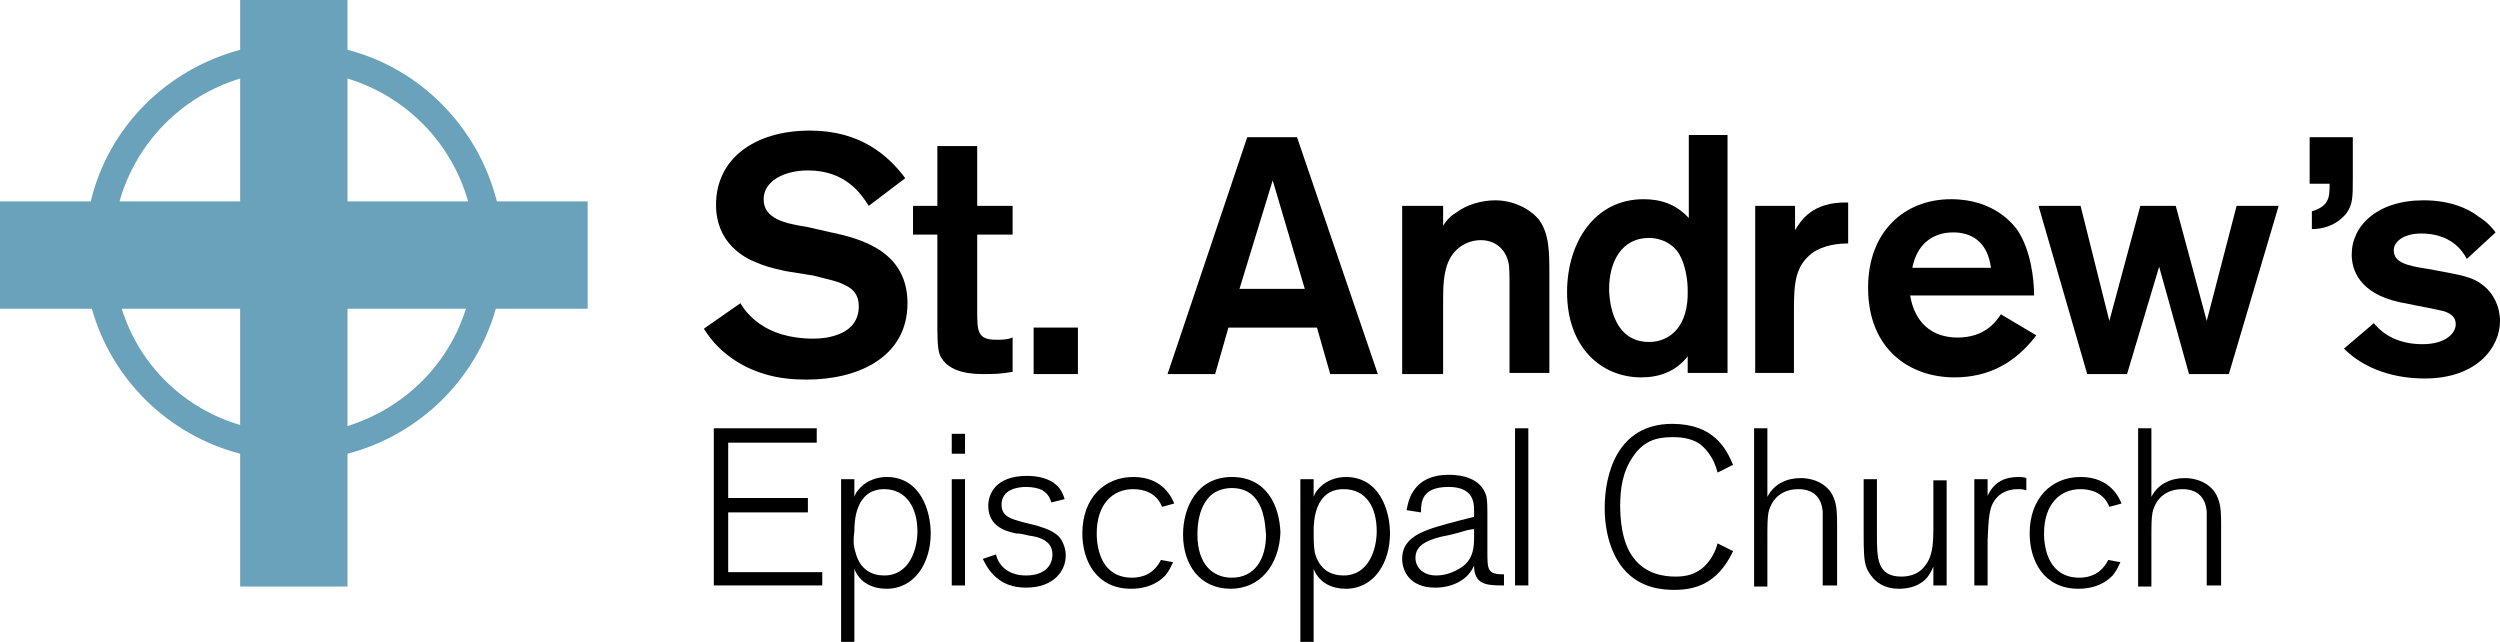 <?xml version="1.0" encoding="utf-8"?>
<!-- Generator: Adobe Illustrator 19.2.0, SVG Export Plug-In . SVG Version: 6.00 Build 0)  -->
<svg version="1.1" id="Layer_1" xmlns="http://www.w3.org/2000/svg" xmlns:xlink="http://www.w3.org/1999/xlink" x="0px" y="0px"
	 viewBox="0 0 225.9 58" style="enable-background:new 0 0 225.9 58;" xml:space="preserve">
<style type="text/css">
	.st0{fill:#6BA2BB;}
</style>
<g>
	<path d="M66.9,27.4c0.5,0.8,2.1,3.2,6.6,3.2c0.8,0,1.5-0.1,2.3-0.4c1.5-0.6,1.8-1.7,1.8-2.5c0-1.4-0.9-1.8-1.6-2.1
		c-0.5-0.2-0.5-0.2-2.5-0.7L71,24.5c-1.4-0.3-2-0.5-2.7-0.8c-1-0.4-3.6-1.7-3.6-5.2c0-4.1,3.4-6.7,8.5-6.7c4.6,0,7.1,2.3,8.6,4.3
		l-3.3,2.5c-0.7-1.1-2.1-3.2-5.5-3.2c-2.2,0-4,1-4,2.6c0,1.8,2,2.2,3.9,2.5l2.2,0.5c2.9,0.6,6.9,1.8,6.9,6.4c0,4.9-4.5,6.9-9.1,6.9
		c-1.2,0-2.5-0.1-3.8-0.5c-1.4-0.4-3.9-1.5-5.5-4.1L66.9,27.4z"/>
	<path d="M88.3,21.2V28c0,1.9,0,2.7,1.7,2.7c0.5,0,1,0,1.5-0.2v3.1c-1.1,0.2-1.8,0.2-2.6,0.2c-0.8,0-3.3,0-4-1.8
		c-0.2-0.6-0.2-1.6-0.2-3.1v-7.7h-2.2v-2.6h2.2v-5.4h3.6v5.4h3.2v2.6H88.3z"/>
	<path d="M97.4,29.6v4.2h-4v-4.2H97.4z"/>
	<path d="M119,29.6h-8l-1.2,4.2h-4.3l7.2-21.4h4.5l7.3,21.4h-4.3L119,29.6z M117.9,26.1l-2.9-9.8l-3,9.8H117.9z"/>
	<path d="M126.7,18.6h3.7v1.8c0.2-0.3,0.5-0.8,1.2-1.2c0.9-0.7,2.3-1.1,3.5-1.1c1.7,0,3.2,0.8,4,1.8c0.9,1.3,0.9,2.9,0.9,4.9v8.9
		h-3.6V26c0-1.1,0-1.9-0.1-2.3c-0.3-1.3-1.3-2-2.5-2c-1.2,0-2.3,0.7-2.8,1.7c-0.6,1.1-0.6,2.7-0.6,3.8v6.6h-3.7V18.6z"/>
	<path d="M156.1,12.3v21.4h-3.6v-1.5c-1.1,1.4-2.6,1.9-4.2,1.9c-3.6,0-6.7-2.7-6.7-7.7c0-4.5,2.5-8.4,6.9-8.4c1.5,0,2.9,0.4,4.1,1.7
		v-7.5H156.1z M151.7,22.9c-0.5-0.8-1.5-1.4-2.7-1.4c-2.5,0-3.6,2.2-3.6,4.6c0,0.3,0,4.8,3.6,4.8c1.9,0,3.6-1.4,3.5-4.7
		C152.5,25.3,152.3,23.9,151.7,22.9z"/>
	<path d="M162.2,18.6v2.2c0.5-0.8,1.5-2.6,4.8-2.5V22c-0.8,0-2.2,0.1-3.3,0.9c-1.5,1.2-1.6,2.7-1.6,5.2v5.6h-3.5V18.6H162.2z"/>
	<path d="M184,30.3c-1.9,2.5-4.3,3.8-7.4,3.8c-4,0-7.8-2.5-7.8-8.1c0-5.1,3.3-8,7.5-8c4,0,5.7,2.4,6,2.8c1.2,1.8,1.5,4.4,1.5,5.9
		h-11.2c0.4,2.4,1.9,3.8,4.3,3.8c2.5,0,3.5-1.5,3.9-2.1L184,30.3z M179.9,24.2c-0.3-2.4-1.8-3.2-3.4-3.2c-1.9,0-3.3,1.1-3.7,3.2
		H179.9z"/>
	<path d="M202.1,18.6h3.8l-4.5,15.2h-3.6l-2.7-9.7l-2.9,9.7h-3.6l-4.4-15.2h3.8l2.6,10.4l2.8-10.4h3.2l2.8,10.4L202.1,18.6z"/>
	<path d="M212.6,12.3v3.8c0,1.7,0,2.4-0.6,3.2c-1,1.2-2.3,1.4-3.1,1.4v-1.6c1.6-0.5,1.6-1.3,1.6-2.5h-1.8v-4.2H212.6z"/>
	<path d="M214.5,29.2c0.9,1.1,2.3,1.9,4.4,1.9c2.1,0,3-1,3-1.8c0-1-1.1-1.2-1.6-1.3c-0.5-0.1-3-0.6-3.5-0.7
		c-3.6-0.8-4.3-2.9-4.3-4.3c0-2.6,2.3-4.9,6.5-4.9c2.3,0,4,0.7,5,1.5c0.8,0.5,1.2,1,1.5,1.4l-2.6,2.4c-0.4-0.8-1.5-2.3-4.1-2.3
		c-1.7,0-2.5,0.8-2.5,1.5c0,1.1,1.1,1.4,3.1,1.7c3.2,0.6,4,0.7,5,1.5c0.9,0.7,1.5,1.9,1.5,3.2c0,2.4-2.1,5.2-6.8,5.2
		c-2.7,0-5.4-0.8-7.3-2.7L214.5,29.2z"/>
	<path d="M74.3,52.9h-9.8V38.7h9.3v1.3h-8V45H73v1.3h-7.2v5.4h8.5V52.9z"/>
	<path d="M76,43.3h1.2v1.6c0.1-0.3,0.2-0.5,0.6-0.9c0.6-0.6,1.5-0.9,2.3-0.9c3.1,0,4,3.1,4,5.1c0,2.6-1.4,5-4,5
		c-1.2,0-2.4-0.5-2.9-1.8V58H76V43.3z M77.3,49.9c0.4,1.6,1.5,2.1,2.6,2.1c2.3,0,3-2.4,3-4c0-2.1-1-3.8-3-3.8
		c-2.6,0-2.7,2.9-2.7,3.8C77.1,48.7,77.1,49.3,77.3,49.9z"/>
	<path d="M87.1,41H86v-1.8h1.2V41z M87.1,52.9H86v-9.6h1.2V52.9z"/>
	<path d="M93.7,47.5c0.6,0.2,1.4,0.4,2,1c0.4,0.5,0.6,1.1,0.6,1.7c0,1.4-1.1,2.9-3.6,2.9c-1.2,0-2-0.4-2.4-0.7
		c-0.7-0.5-1.1-1.1-1.5-1.9l1.2-0.4c0.2,0.9,1,1.9,2.7,1.9c1.7,0,2.4-0.9,2.4-1.9c0-1.3-1.3-1.6-2.1-1.7c-0.4-0.1-0.8-0.2-1.2-0.2
		c-0.9-0.2-2.5-0.6-2.5-2.5c0-1,0.6-2.7,3.5-2.7c0.9,0,1.7,0.2,2.2,0.5c0.9,0.5,1.1,1.3,1.2,1.6l-1.2,0.3c-0.1-0.3-0.2-0.7-0.8-1.1
		c-0.4-0.2-0.9-0.3-1.5-0.3c-0.7,0-2.2,0.2-2.2,1.6c0,1.1,0.9,1.3,2,1.6L93.7,47.5z"/>
	<path d="M106,50.8c-0.2,0.4-0.3,0.7-0.7,1.2c-0.3,0.3-1.2,1.2-3.1,1.2c-3.1,0-4.4-2.5-4.4-5c0-3.2,2-5.1,4.6-5.1
		c2.7,0,3.5,1.9,3.7,2.4l-1.1,0.3c-0.5-1.3-1.7-1.6-2.6-1.6c-1.9,0-3.3,1.4-3.3,4c0,1.5,0.5,4,3.2,4c1,0,2-0.4,2.6-1.6L106,50.8z"/>
	<path d="M111.2,53.2c-2.8,0-4.3-2.2-4.3-4.9c0-2.5,1.3-5.2,4.4-5.2c3.1,0,4.3,2.5,4.4,5C115.6,51,113.9,53.2,111.2,53.2z
		 M111.3,44.1c-0.8,0-1.7,0.3-2.2,1c-0.8,1-0.9,2.4-0.9,3.2c0,2.7,1.4,3.9,3.1,3.9c2.1,0,3.1-1.7,3.1-3.9
		C114.3,47.7,114.4,44.1,111.3,44.1z"/>
	<path d="M117.5,43.3h1.2v1.6c0.1-0.3,0.2-0.5,0.6-0.9c0.6-0.6,1.5-0.9,2.3-0.9c3.1,0,4,3.1,4,5.1c0,2.6-1.4,5-4,5
		c-1.2,0-2.4-0.5-2.9-1.8V58h-1.2V43.3z M118.8,49.9c0.4,1.6,1.5,2.1,2.6,2.1c2.3,0,3-2.4,3-4c0-2.1-0.9-3.8-3-3.8
		c-2.6,0-2.7,2.9-2.7,3.8C118.7,48.7,118.7,49.3,118.8,49.9z"/>
	<path d="M135.8,52.9c-1.5,0-2.5-0.1-2.6-1.6v-0.2c0,0.1-0.1,0.1-0.1,0.2c-0.6,1.2-2,1.8-3.4,1.8c-2.4,0-3-1.6-3-2.6
		c0-2.2,2.3-2.7,5.3-3.5l1.2-0.3v-0.5c0-0.7,0-2.2-2.3-2.2c-2.4,0-2.5,1.3-2.5,2.3l-1.3-0.2c0.1-0.5,0.2-1.1,0.6-1.7
		c0.7-1.1,1.9-1.5,3.2-1.5c1.2,0,2.9,0.3,3.4,1.9c0.1,0.5,0.1,0.9,0.1,1.9v3.1c0,1.7,0,2.1,1.5,2.1V52.9z M133.2,47.8l-0.6,0.1
		c-1.3,0.4-1.9,0.5-2.4,0.6c-1.1,0.3-2.3,0.7-2.3,1.9c0,0.8,0.6,1.6,1.9,1.6c0.9,0,1.9-0.4,2.6-1c0.7-0.7,0.8-1.5,0.8-2.5V47.8z"/>
	<path d="M138.1,52.9h-1.2V38.7h1.2V52.9z"/>
	<path d="M156.6,49.8c-1.4,3-3.5,3.5-5.3,3.5c-1,0-3.1-0.1-4.6-1.9c-1.1-1.3-1.7-3.3-1.7-5.5c0-3,1.1-7.6,6.1-7.6
		c3.8,0,4.9,2.3,5.5,3.7l-1.4,0.7c-0.3-1.2-0.9-2-1.5-2.5c-0.9-0.7-2.1-0.7-2.6-0.7c-1.5,0-2.6,0.4-3.5,1.7c-1,1.4-1.2,3-1.2,4.5
		c0,1,0.1,3.3,1.2,4.7c1.1,1.5,2.8,1.7,3.8,1.7c0.7,0,1.5-0.1,2.2-0.6c0.5-0.3,1.3-1.2,1.6-2.4L156.6,49.8z"/>
	<path d="M165.9,52.9h-1.2v-5.2c0-0.2,0-1.4,0-1.5c-0.1-1.1-0.7-2-2.2-2c-1.1,0-2.3,0.5-2.7,2.1c-0.1,0.6-0.1,1.2-0.1,2.5v4.2h-1.2
		V38.7h1.2v6.2c0.6-1.2,1.8-1.7,3-1.7c1.4,0,2.6,0.7,3,1.8c0.3,0.7,0.3,1.5,0.3,2.6V52.9z"/>
	<path d="M175.9,52.9h-1.2v-1.7c-0.1,0.2-0.2,0.5-0.5,0.9c-0.7,0.9-1.8,1.1-2.6,1.1c-1.9,0-2.6-1.2-2.9-1.8
		c-0.3-0.7-0.3-1.7-0.3-3.4v-4.7h1.2v5c0,2.1,0,3.8,2.2,3.8c0.5,0,1.4-0.1,2-0.8c0.8-0.9,0.9-1.9,0.9-3.7v-4.2h1.2V52.9z"/>
	<path d="M179.6,52.9h-1.2v-9.6h1.2v1.5c0.6-1.3,1.6-1.7,2.8-1.7c0.3,0,0.4,0,0.7,0.1v1.1c-0.4-0.1-0.4-0.1-0.7-0.1s-1.3,0-2,0.8
		c-0.7,0.8-0.7,1.8-0.8,3.8V52.9z"/>
	<path d="M191.6,50.8c-0.2,0.4-0.3,0.7-0.7,1.2c-0.3,0.3-1.2,1.2-3.1,1.2c-3.1,0-4.4-2.5-4.4-5c0-3.2,2-5.1,4.6-5.1
		c2.7,0,3.5,1.9,3.7,2.4l-1.1,0.3c-0.5-1.3-1.7-1.6-2.6-1.6c-1.9,0-3.3,1.4-3.3,4c0,1.5,0.5,4,3.2,4c1,0,2-0.4,2.6-1.6L191.6,50.8z"
		/>
	<path d="M200.6,52.9h-1.2v-5.2c0-0.2,0-1.4,0-1.5c-0.1-1.1-0.7-2-2.2-2c-1.1,0-2.3,0.5-2.7,2.1c-0.1,0.6-0.1,1.2-0.1,2.5v4.2h-1.2
		V38.7h1.2v6.2c0.6-1.2,1.8-1.7,3-1.7c1.4,0,2.6,0.7,3,1.8c0.3,0.7,0.3,1.5,0.3,2.6V52.9z"/>
</g>
<path class="st0" d="M53.1,18.2h-8.2c-1.7-6.7-6.9-12-13.5-13.7V0h-9.7v4.5C15,6.3,9.8,11.5,8.2,18.2H0v9.7h8.3
	c1.8,6.4,6.9,11.4,13.4,13.1v12h9.7v-12c6.5-1.7,11.6-6.7,13.4-13.1h8.3V18.2z M42.3,18.2H31.4V7.1C36.7,8.7,40.8,12.9,42.3,18.2z
	 M21.7,7.1v11.1H10.8C12.3,12.9,16.4,8.7,21.7,7.1z M11,27.9h10.7v10.5C16.6,36.9,12.6,33,11,27.9z M31.4,38.5V27.9h10.7
	C40.5,33,36.5,36.9,31.4,38.5z"/>
</svg>
